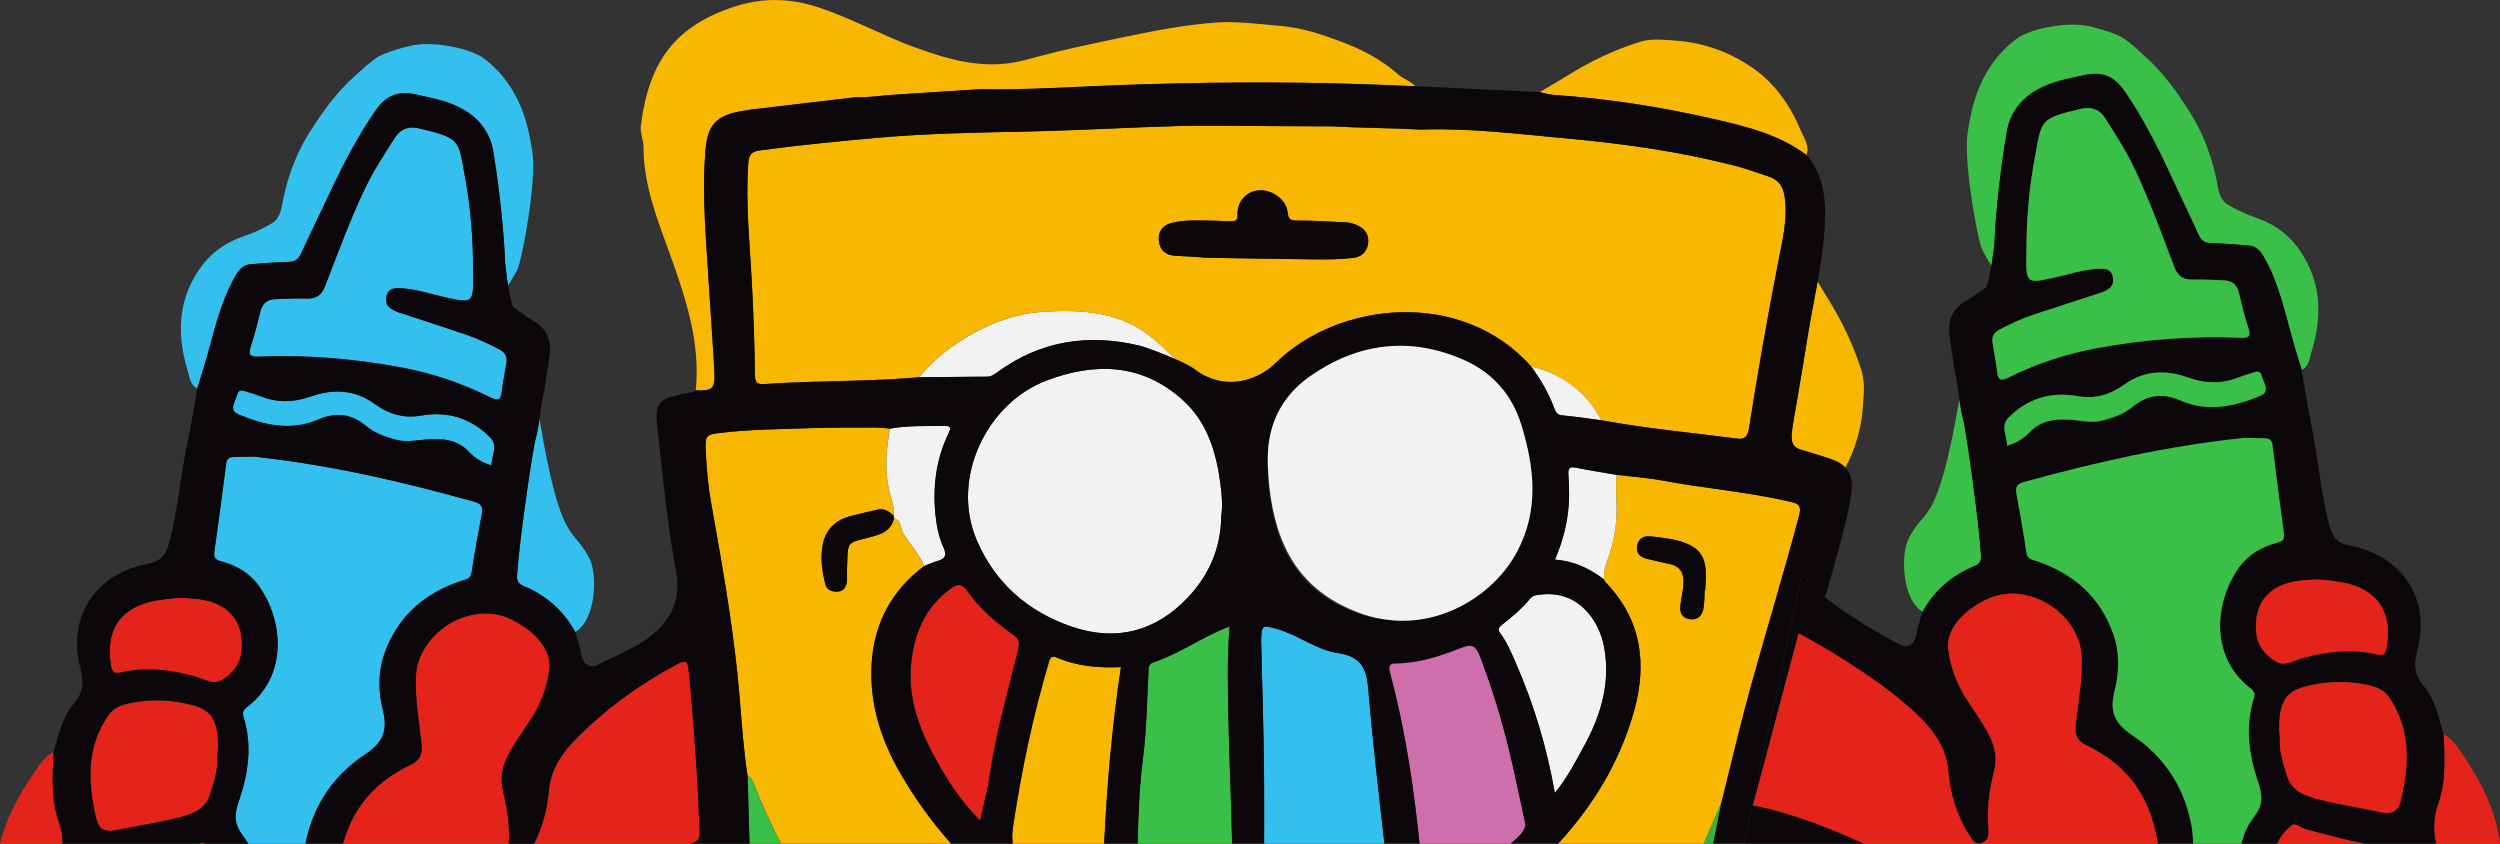 <?xml version="1.0" encoding="utf-8"?>
<!-- Generator: Adobe Illustrator 24.1.3, SVG Export Plug-In . SVG Version: 6.00 Build 0)  -->
<svg version="1.1" id="Layer_1" xmlns="http://www.w3.org/2000/svg" xmlns:xlink="http://www.w3.org/1999/xlink" x="0px" y="0px"
	 viewBox="0 0 427.49 144.27" style="enable-background:new 0 0 427.49 144.27;" xml:space="preserve">
<rect x="0" y="0" width="427.49" height="144.27" fill="#333333" stroke="none"/>
<style type="text/css">
	.st0{fill:none;}
	.st1{fill:#F8B700;}
	.st2{fill:#F2F2F2;}
	.st3{fill:#33C0EE;}
	.st4{fill:#E4241A;}
	.st5{fill:#808080;}
	.st6{fill:#3ABF48;}
	.st7{fill:#36B243;}
	.st8{fill:#CF6EAC;}
	.st9{fill:#0C070A;}
</style>
<path class="st0" d="M167.62,15.25c-0.17-0.01-0.43,0.01-0.74,0.05C167.12,15.29,167.37,15.27,167.62,15.25z"/>
<path class="st0" d="M40.79,70.87c-0.13-0.05-0.23-0.12-0.34-0.18C40.55,70.76,40.66,70.82,40.79,70.87z"/>
<path class="st0" d="M273.77,71.86c0.15,0.02,0.24,0.04,0.26,0.04c-0.11-0.02-0.21-0.08-0.31-0.14
	C273.74,71.8,273.76,71.83,273.77,71.86z"/>
<path class="st0" d="M272.91,70.32c0.11,0.17,0.3,0.49,0.5,0.84C273.29,70.86,273.09,70.6,272.91,70.32z"/>
<path class="st0" d="M228.02,21.61c-0.04,0-0.09,0-0.13-0.01c-3.95-0.02-7.9-0.03-11.85-0.05c3.95,0.01,7.9,0.03,11.86,0.05
	C227.92,21.63,227.97,21.63,228.02,21.61z"/>
<path class="st0" d="M217.03,82.95c-0.12-1.16-0.19-2.32-0.23-3.48c-0.03-0.59-0.01-1.18,0.01-1.77c-0.01,0.12-0.03,0.22-0.03,0.34
	c-0.01,0.69-0.05,1.38-0.02,2.07c0.05,1.13,0.11,2.26,0.23,3.39c1.06,10,4.97,17.68,15.27,21.39c2.1,0.75,4.18,1.14,6.21,1.21
	c-1.89-0.13-3.82-0.51-5.76-1.21C222.13,101.1,218.12,93.21,217.03,82.95z"/>
<path class="st0" d="M42.02,66.91c-0.38-0.12-0.7-0.22-0.96-0.12C41.45,66.8,41.81,66.85,42.02,66.91z"/>
<path class="st0" d="M37.16,129.4c0.05-0.75,0.15-1.5,0.13-2.26C37.31,127.9,37.21,128.65,37.16,129.4L37.16,129.4z"/>
<path class="st0" d="M129.07,134.45c-0.26-0.67-0.49-1.44-1.23-1.81c-0.68-4.38-0.98-8.8-1.35-13.22c0.37,4.41,0.67,8.83,1.35,13.22
	C128.58,133.01,128.81,133.78,129.07,134.45z"/>
<path class="st0" d="M298.19,121.88c-1.32,5.1-2.54,10.24-3.82,15.35c-0.47,2.35-0.94,4.69-1.4,7.04l0,0
	c0.47-2.34,0.93-4.69,1.4-7.03C295.66,132.12,296.87,126.99,298.19,121.88z"/>
<path class="st0" d="M201.45,61.62c0.01,0.01,0.03,0.01,0.04,0.02c-0.02-0.01-0.04-0.02-0.06-0.03
	C201.44,61.61,201.44,61.61,201.45,61.62z"/>
<path class="st0" d="M37.17,130.26c-0.05,1.42-0.4,2.8-0.81,4.14C36.77,133.06,37.12,131.69,37.17,130.26z"/>
<path class="st1" d="M307.16,69.28c-0.99,5.7-1.52,7.1,1.29,7.77c1.87,0.59,3.44,1.02,4.96,1.58c0.9,0.32,1.61,0.77,2.14,1.33
	c1.67-3.14,2.71-6.58,2.98-10.25c0.16-2.14,0.41-4.37-0.22-6.34c-1.39-4.4-3.39-8.57-5.86-12.49c-0.56-0.9-1.1-1.82-1.64-2.73
	c-0.53,2.94-1.13,5.87-1.6,8.81C308.56,60.96,307.91,64.97,307.16,69.28z"/>
<path class="st1" d="M128.18,144.27h0.22c-0.07-0.06-0.13-0.14-0.22-0.19C128.18,144.14,128.18,144.2,128.18,144.27z"/>
<path class="st1" d="M122.16,63.43c-0.24-4.61-0.61-9.21-0.88-13.81c-0.46-7.88-1.27-15.76-0.66-23.68
	c0.35-4.59,1.79-6.18,6.35-6.96c0.5-0.09,0.99-0.16,1.49-0.23c5.86-0.7,11.72-1.39,17.57-2.08l0.11,0.02l0.09-0.07
	c2.14,0.13,4.25-0.25,6.38-0.39c4.76-0.31,9.51-0.61,14.27-0.92c0.32-0.04,0.57-0.05,0.74-0.05l0,0c5.66,0.12,11.31-0.14,16.96-0.4
	c1.88-0.09,3.77-0.17,5.65-0.25c14.51-0.56,29.02-0.68,43.53-0.18c2.77,0.09,5.53,0.22,8.29,0.33c-0.86-0.91-2.09-1.25-3.04-2.09
	c-2.84-2.53-6.26-4.27-9.74-5.57c-3.29-1.23-6.73-2.38-10.31-2.67c-3.76-0.31-7.53-0.86-11.28-0.56c-4.39,0.34-8.73,1.08-13.07,1.97
	c-6.35,1.31-12.76,2.6-18.95,4.33c-6.93,1.94-12.99,0.17-19.16-2.05c-5.76-2.08-11.09-5.14-17.02-7.01
	c-4.61-1.45-9.11-1.43-13.25-0.17c-10.74,3.27-15.29,9.58-16.64,20.52c-0.16,1.3,0.44,2.46,0.44,3.67c0,6.6,2.47,12.63,4.63,18.63
	c2.69,7.5,5.12,14.92,4.31,23.01C121.92,66.85,122.32,66.5,122.16,63.43z"/>
<path class="st2" d="M199.84,60.27c-0.9-0.8-1.77-1.63-2.69-2.4c-5.48-4.58-12.02-4.98-18.68-4.57c-4.82,0.3-9.3,1.97-13.4,4.47
	c-2.96,1.8-5.7,3.95-7.87,6.73c3.88-0.03,7.76-0.07,11.65-0.1c0.67-0.01,1.17-0.39,1.68-0.75c7.37-5.37,15.48-6.65,24.27-4.56
	c1.11,0.26,4.25,1.45,6.66,2.53c-0.01-0.01-0.01-0.01-0.02-0.01C200.84,61.25,200.28,60.84,199.84,60.27z"/>
<path class="st3" d="M40.23,47.22c0.63-1.09,1.35-1.97,2.72-2.05c2.13-0.13,4.26-0.35,6.39-0.38c1.12-0.02,1.68-0.45,2.13-1.43
	c1.55-3.37,3.2-6.69,4.77-10.05c2.31-4.96,4.8-9.82,7.92-14.33c1.91-2.75,3.95-3.52,7.15-2.78c1.29,0.3,2.58,0.55,3.86,0.9
	c4.44,1.21,8.14,3.7,9.12,8.48c1.58,9.34,2.03,17.78,2.02,18.14c0.01,1.25,0.27,3.31,0.57,5.12c0.61-0.93,1.32-2.31,1.55-2.67
	c0.71-1.1,3.4-15.16,2.6-20.19c-0.55-3.44-1.55-10.79-8.19-15.92c-2.38-1.83-8.33-2.92-11.83-2.38c-1.51,0.23-5.2,1.29-6.4,2.06
	c-1.42,0.9-2.62,2.08-3.88,3.2c-3.1,2.75-5.5,6.07-7.69,9.51c-2.5,3.92-4.05,8.27-4.86,12.88c-0.19,1.07-0.68,2.23-1.52,2.75
	c-1.63,1.01-3.43,1.8-5.24,2.42c-3.18,1.08-5.68,3.05-7.49,5.77c-3.56,5.34-3.66,11.18-1.83,17.12c0.33,1.06,0.37,2.42,1.64,3.03
	c0.46-1.5,0.94-2.99,1.38-4.49C36.58,56.95,37.59,51.81,40.23,47.22z"/>
<path class="st1" d="M292.3,20.19c5.82,1.32,11.66,2.64,16.59,6.31c0.59-1.62-0.41-2.86-0.98-4.22c-1.8-4.29-4.45-8.06-8.21-10.66
	c-3.84-2.65-8.24-4.32-13.03-4.66c-2.14-0.16-4.37-0.41-6.34,0.22c-4.4,1.39-8.57,3.39-12.49,5.86c-1.5,0.94-3.04,1.81-4.57,2.71
	c0.8,0.16,1.59,0.43,2.4,0.48C274.64,16.86,283.52,18.2,292.3,20.19z"/>
<path class="st4" d="M10.05,140.5c-1.38-3.85-1.05-7.92-0.89-11.94c-1.66,0.9-2.56,2.47-3.58,3.96c-2.55,3.71-4.54,7.59-5.58,11.75
	h10.7C10.7,143.03,10.51,141.8,10.05,140.5z"/>
<path class="st3" d="M88.43,98.23c-0.06,0.98,0.07,1.55,1.13,1.99c3.82,1.59,6.8,4.19,8.81,7.85c3.55-2.1,3.85-9.78,2.42-12.58
	c-2.91-5.68-4.83-1.79-8.54-23.82c-0.16,1.17-0.35,2.34-0.68,3.48C91.14,76.64,88.86,91.96,88.43,98.23z"/>
<polygon class="st5" points="87.81,52.57 87.84,52.49 87.75,52.48 87.72,52.57 "/>
<path class="st1" d="M298.19,121.88c0.44-1.7,0.89-3.4,1.37-5.09c2.66-9.55,5.55-19.03,8.09-28.62c0.5-1.89-0.3-2.09-1.7-2.41
	c-7.17-1.66-14.52-2.23-21.73-3.59c-2.57-0.48-5.19-0.65-7.79-0.97c-0.13,1.56-0.1,3.11-0.03,4.68c0.17,3.53-0.39,6.97-1.67,10.27
	c-0.37,0.95-0.49,1.93-0.46,2.94c0.08,0.16,0.14,0.36,0.27,0.49c6.17,6.35,7.15,13.92,4.87,22.07c-2.42,8.65-6.97,16.13-12.97,22.62
	h24.88c1.03-2.34,2.02-4.7,3.05-7.04C295.66,132.12,296.87,126.99,298.19,121.88z M291.56,101.04c-0.02,0-0.05,0-0.07,0
	c-0.06,1-0.03,2.02-0.2,3c-0.23,1.27-1.03,2.05-2.39,1.84c-1.31-0.21-1.7-1.18-1.56-2.38c0.14-1.18,0.43-2.35,0.52-3.54
	c0.14-1.73-0.39-3.1-2.33-3.51c-1.28-0.27-2.56-0.56-3.84-0.87c-1.17-0.28-1.98-0.96-1.75-2.25c0.25-1.37,1.24-1.76,2.54-1.59
	c1.55,0.2,3.11,0.33,4.62,0.77c3.47,1.01,4.61,2.49,4.6,6.1C291.7,99.42,291.61,100.23,291.56,101.04z"/>
<path class="st1" d="M149,115.17c0-0.94,0.05-1.86,0.14-2.75c0.64-6.29,3.54-11.6,8.89-15.62l0,0c-0.73-1.84-2.05-3.3-3.13-4.92
	c-0.15-0.23-0.3-0.47-0.45-0.71c-0.13-0.21-0.21-0.46-0.28-0.71c-0.21-0.76-0.33-1.59-1.31-1.85c-0.3,1.37-1.09,2.13-2.2,2.63
	c-0.37,0.17-0.77,0.3-1.2,0.42c-5.03,1.4-4.42,0.43-4.64,6.16c-0.02,0.56,0.06,1.13-0.02,1.69c-0.12,0.87-0.55,1.56-1.52,1.64
	c-0.95,0.08-1.9-0.24-2.14-1.18c-0.64-2.56-1.02-5.24-0.21-7.79c0.63-1.99,2.23-3.32,4.3-3.88c1.57-0.43,3.16-0.75,4.74-1.14
	c1.19-0.29,2.06,0.23,2.83,1.05c0.25-1.73-0.59-3.28-0.88-4.91c-0.6-3.38-0.35-6.7,0.24-10.03c-0.81-0.06-1.62-0.18-2.43-0.18
	c-3.83,0.01-7.66-0.03-11.49,0.12c-4.96,0.18-9.93,0.19-14.86,0.78c-2.69,0.32-2.8,0.41-2.69,3.14c0.12,3.08,0.43,6.14,0.97,9.18
	c1.71,9.53,3.4,19.06,4.42,28.69c0.16,1.47,0.29,2.94,0.41,4.41c0.37,4.41,0.67,8.83,1.35,13.22c0.74,0.38,0.97,1.14,1.23,1.81
	c1.31,3.37,2.84,6.62,4.47,9.82h29.11c-3.33-3.73-6.31-7.85-8.9-12.41C150.81,126.68,149,121.11,149,115.17z"/>
<path class="st1" d="M149.92,23.57c-6.69,0.6-13.36,1.25-20.02,2.15c-1.55,0.21-1.87,0.87-1.97,2.29
	c-0.44,6.55,0.22,13.06,0.58,19.57c0.31,5.52,0.5,11.04,0.57,16.56c0.02,1.46,0.54,1.61,1.75,1.53c2.5-0.18,5.02-0.28,7.54-0.36
	c6.27-0.2,12.56-0.25,18.81-0.8c2.17-2.77,4.92-4.92,7.87-6.73c4.1-2.5,8.58-4.18,13.4-4.47c6.67-0.41,13.21-0.01,18.68,4.57
	c0.92,0.77,1.79,1.6,2.69,2.4c0.44,0.56,1,0.97,1.59,1.33c0.02,0.01,0.04,0.02,0.06,0.03c1.22,0.55,2.25,1.08,2.71,1.44
	c4.67,3.67,10.4,2.47,14.04-1.1c10.67-10.43,31.69-12.7,43.57,0.67c4.67,1.15,8.45,3.57,11.1,7.66c0.18,0.28,0.38,0.54,0.5,0.84
	c0.11,0.2,0.22,0.4,0.31,0.6c0.1,0.06,0.2,0.12,0.31,0.14c7.66,1.41,15.43,2.11,23.15,3.12c1.27,0.17,1.72-0.59,1.9-1.78
	c1.47-9.49,3.16-18.94,4.98-28.37c0.71-3.68,1.66-7.35,1.12-11.19c-0.25-1.75-1.03-2.92-2.7-3.48c-1.9-0.63-3.79-1.33-5.72-1.83
	c-9.5-2.45-19.21-3.82-28.94-4.7c-8.25-0.75-16.51-1.8-24.83-1.51c-4.99-0.28-9.99-0.26-14.98-0.54c-0.06,0.02-0.1,0.02-0.13-0.01
	c-3.95-0.02-7.91-0.03-11.86-0.05c-4.71-0.02-9.42-0.15-14.12-0.02c-8.63,0.24-17.25,0.75-25.87,0.94
	C167.33,22.67,158.61,22.79,149.92,23.57z M200.56,38.06c2.41-0.52,4.87-0.35,7.31-0.31c0.88,0.01,1.75,0.06,2.64,0.09
	c0.84,0.03,1.12-0.23,1.1-1.21c-0.03-2.25,1.54-3.89,3.62-4.08c2.21-0.19,4.74,1.57,4.94,3.74c0.13,1.31,0.57,1.43,1.72,1.43
	c2.82-0.01,5.64,0.18,8.47,0.32c0.43,0.02,0.87,0.15,1.28,0.3c1.41,0.51,2.4,1.4,2.32,3.04c-0.08,1.65-1.16,2.57-2.64,2.73
	c-2.11,0.23-4.25,0.27-6.38,0.24c-6.39-0.06-12.78-0.19-19.18-0.29c0-0.02,0-0.03,0-0.04c-1.57-0.1-3.14-0.21-4.7-0.28
	c-1.7-0.07-2.75-0.94-2.91-2.61C198,39.45,198.97,38.4,200.56,38.06z"/>
<path class="st3" d="M62.47,128.99c3.09-2.04,3.88-4.12,3.01-7.58c-0.79-3.16-0.84-6.54,0.28-9.68c2.27-6.35,6.88-10.35,13.22-12.43
	c0.78-0.25,1.52-0.33,1.68-1.43c0.51-3.36,1.11-6.7,1.75-10.03c0.22-1.15-0.1-1.71-1.24-2.03c-12.25-3.43-24.6-6.3-37.73-7.73
	c-0.86,0.02-2.18,0.03-3.49,0.07c-0.7,0.02-1.16,0.27-1.26,1.08c-0.65,5.05-1.31,10.1-2.03,15.14c-0.15,1.06,0.24,1.37,1.2,1.63
	c2.61,0.7,4.91,2.03,6.48,4.28c4.08,5.84,4.92,15.01-1.83,20.43c-0.55,0.44-1.19,0.77-0.86,1.82c1.5,4.82,0.86,9.61-0.73,14.25
	c-0.8,2.33-1.08,3.93,0.75,6.29c0.29,0.38,0.55,0.78,0.79,1.2h9.81c0.04-0.2,0.07-0.39,0.11-0.59
	C53.74,137.4,57.23,132.43,62.47,128.99z"/>
<path class="st4" d="M119.63,142.23c-0.15-2.38-0.15-4.77-0.29-7.14c-0.4-6.89-0.88-13.78-1.59-20.65
	c-0.15-1.46-0.59-1.59-1.86-0.92c-6.44,3.4-12.26,7.64-17.38,12.81c-2.41,2.43-4.33,5.24-4.64,8.83c-0.29,3.23-1.08,6.27-2.54,9.11
	h26.53c0.05-0.01,0.09-0.02,0.13-0.02C119.2,144.05,119.71,143.5,119.63,142.23z"/>
<path class="st4" d="M86.06,135.4c-0.56-2.23-0.23-4.28,0.87-6.35c1.12-2.13,2.53-4.04,3.83-6.04c1.7-2.62,2.82-5.47,3.2-8.56
	c0.39-3.21-2.27-6.44-6.4-8.5c-7.08-3.53-16.15,2.27-16.43,9.77c-0.15,3.95,0.58,7.75,0.98,11.6c0.16,1.55-0.29,2.69-1.75,3.38
	c-0.74,0.35-1.46,0.74-2.16,1.15c-4.95,2.88-8.01,6.96-9.53,12.4h28.35C87.18,141.27,86.8,138.32,86.06,135.4z"/>
<path class="st2" d="M202.22,68.37c-6.98-6.26-15.01-6.43-23.27-3.3c-10.19,3.86-16.44,16.69-11.94,27.26
	c3.15,7.39,8.81,12.29,16.29,14.84c7.59,2.59,14.38,0.82,19.91-5.09c3.56-3.8,5.55-8.33,5.63-13.85c0.24-1.7,0.11-3.65-0.15-5.59
	C207.96,77.23,206.42,72.14,202.22,68.37z"/>
<path class="st3" d="M228.78,111.69c-3.72-0.54-6.81-3.13-10.46-4.13c-2.53-0.69-2.52-0.73-2.67,1.93
	c0.17,7.72,0.44,15.44,0.5,23.17c0.03,3.87,0.02,7.74,0.01,11.61h20.57c-0.99-8.79-2.03-17.58-2.76-26.4
	C233.68,114.21,232.65,112.25,228.78,111.69z"/>
<path class="st3" d="M44.27,60.97c8.2-0.32,16.34,0.35,24.39,1.86c5.27,0.99,10.34,2.7,15.15,5.09c1.13,0.56,1.81,0.67,1.99-0.89
	c0.19-1.68,0.54-3.35,0.81-5.02c0.18-1.07-0.25-1.77-1.22-2.28c-1.9-1-3.83-1.9-5.86-2.59c-3.75-1.27-7.52-2.47-11.28-3.72
	c-1.34-0.45-2.54-1.15-2.15-2.8c0.36-1.53,1.65-1.4,2.91-1.31c2.47,0.19,4.79,1,7.18,1.53c4.84,1.07,4.83,1.11,4.7-5.05
	c0.03-4.57-0.37-10.27-1.43-15.91c-1.11-5.9-0.63-6.29-7.88-7.96c-1.73-0.4-3.09,0.11-4.05,1.61c-1.8,2.8-3.63,5.58-5.07,8.6
	c-2.61,5.45-4.68,11.11-6.85,16.74c-0.62,1.6-1.56,2.25-3.26,2.17c-1.75-0.08-3.51,0.06-5.27,0.1c-1.38,0.04-2.19,0.75-2.54,2.08
	c-0.52,2.01-0.98,4.04-1.65,6C42.36,60.76,42.81,61.03,44.27,60.97z"/>
<path class="st6" d="M210.07,123.21c-0.11-5.26-0.26-10.52,0.19-16.07c-0.66,0.26-1,0.39-1.34,0.54c-3.99,1.69-7.56,4.25-11.71,5.61
	c-0.88,0.29-0.78,0.96-0.82,1.68c-0.26,4.77-0.3,9.57-0.89,14.3c-0.62,5-0.88,10-0.95,15.01h16.13c-0.05-1.89-0.09-3.78-0.15-5.67
	C210.39,133.47,210.18,128.34,210.07,123.21z"/>
<path class="st7" d="M291.31,144.27h1.65c0.47-2.35,0.93-4.69,1.4-7.04C293.33,139.57,292.34,141.93,291.31,144.27z"/>
<path class="st6" d="M127.84,132.64c0.11,3.81,0.22,7.63,0.33,11.44c0.09,0.06,0.15,0.13,0.22,0.19h5.14
	c-1.64-3.2-3.16-6.45-4.47-9.82C128.81,133.78,128.58,133.01,127.84,132.64z"/>
<path class="st1" d="M180.78,112.48c-0.91-0.39-1.15-0.12-1.4,0.71c-2.76,9.29-4.73,18.75-6.16,28.34
	c-0.15,1.03-0.16,1.92-0.03,2.74h15.64c0.48-10.13,1.36-20.17,2.87-30.19C187.8,114.27,184.19,113.92,180.78,112.48z"/>
<path class="st4" d="M173.26,108.54c-2.93-2.05-5.67-4.42-7.72-7.32c-1.14-1.61-1.83-1.39-3.08-0.47
	c-4.33,3.17-6.16,7.72-6.66,12.76c-0.53,5.39,1.12,10.41,3.61,15.16c2.18,4.17,4.69,8.11,8.19,11.64c0.59-2.73,1.27-5.16,1.63-7.64
	c1.05-7.29,3.07-14.35,4.85-21.47C174.36,110.01,174.36,109.31,173.26,108.54z"/>
<path class="st4" d="M19.71,141.98c3.5-0.73,7.04-1.24,10.5-2.1c2.29-0.56,4.8-1.28,5.63-3.87c0.17-0.53,0.35-1.06,0.51-1.6
	c0.41-1.34,0.76-2.72,0.81-4.14c0.01-0.28,0.01-0.57-0.01-0.86l0,0l0,0c0.05-0.75,0.15-1.5,0.13-2.25
	c-0.12-4.16-1.25-5.77-4.46-6.61c-3.14-0.82-6.31-1.01-9.49-0.51c-1.81,0.29-3.69,0.63-4.84,2.32c-3.79,5.54-3.48,11.56-2.03,17.7
	C16.87,141.76,17.98,142.34,19.71,141.98z"/>
<path class="st2" d="M263.68,101.65c-0.75,0.08-1.51,0.06-2.05,0.72c-1.39,1.72-3.08,3.14-4.82,4.48c-0.65,0.5-0.69,0.87-0.22,1.51
	c1.09,1.47,1.8,3.15,2.53,4.82c3.1,7.09,5.36,14.44,6.75,22.43c2.17-2.66,3.52-5.35,4.96-7.97c2.92-5.3,4.6-10.89,3.47-16.99
	C273.47,106.11,269.94,101,263.68,101.65z"/>
<path class="st4" d="M34.14,144.27h0.89C34.78,144.1,34.47,144.14,34.14,144.27z"/>
<path class="st4" d="M20.7,114.98c4.33-0.98,8.57-0.47,12.81,0.74c1.42,0.4,2.94,1.5,4.49,0.53c1.81-1.13,3.12-2.71,3.32-4.97
	c0.47-5.42-2.55-8.66-8.77-8.96c-1.66-0.21-3.7,0.02-5.76,0.36c-6.09,1.01-8.88,5.03-7.79,11.15
	C19.21,115.06,19.65,115.21,20.7,114.98z"/>
<path class="st3" d="M40.52,67.59c-0.28,1.03-1.3,2.34-0.07,3.11c0.11,0.06,0.21,0.12,0.34,0.18c4.43,1.87,8.97,2.88,13.68,0.85
	c2.9-1.25,5.6-0.98,8.1,1.1c1.47,1.22,3.24,1.88,5.09,2.37c2.02,0.53,4,0,6-0.1c2.56-0.13,4.84,0.31,6.69,2.32
	c0.93,1.01,2.15,1.71,3.71,2.19c-0.07-1.69,1.26-3.29-0.28-4.84c-3.26-3.27-7.22-4.49-11.72-3.7c-3.02,0.53-5.58-0.24-7.97-1.98
	c-3.41-2.48-7.14-2.63-10.94-1.28c-2.93,1.04-5.75,1.09-8.63-0.05c-0.82-0.32-1.67-0.56-2.5-0.83c-0.21-0.07-0.57-0.11-0.96-0.12
	C40.83,66.88,40.65,67.1,40.52,67.59z"/>
<path class="st2" d="M151.93,83.31c0.29,1.63,1.13,3.18,0.88,4.91c0.02,0.13,0.04,0.26,0.06,0.39c0.98,0.26,1.1,1.09,1.31,1.85
	c0.07,0.25,0.15,0.5,0.28,0.71c0.14,0.24,0.29,0.47,0.45,0.71c1.08,1.62,2.41,3.08,3.13,4.92c0.57-0.22,1.13-0.48,1.7-0.68
	c0.19-0.07,0.38-0.13,0.58-0.18c1.33-0.35,1.63-1.01,1.05-2.28c-0.81-1.78-1.2-3.69-1.39-5.63c-0.49-4.84,0.11-9.5,2.23-13.92
	c0.24-0.5,0.68-1.29-0.5-1.27c-3.18,0.05-6.37-0.12-9.53,0.46C151.57,76.61,151.33,79.93,151.93,83.31z"/>
<path class="st8" d="M260.84,141.15c-0.06-0.38-0.1-0.7-0.16-1c-0.87-3.97-1.67-7.96-2.64-11.91c-1.32-5.42-2.96-10.74-4.95-15.96
	c-0.6-1.58-1.2-2.29-3.14-1.52c-3.61,1.41-7.31,2.67-11.29,2.69c-1.13,0-1.26,0.52-0.97,1.6c2.29,8.54,3.72,17.26,4.71,26.04
	c0.12,1.06,0.23,2.12,0.34,3.18h15.59c0.2-0.17,0.41-0.33,0.6-0.51C259.73,143.04,260.63,142.28,260.84,141.15z"/>
<path class="st2" d="M276.4,85.89c-0.08-1.57-0.1-3.12,0.03-4.68c-2.34-0.41-4.68-0.77-7-1.24c-1.06-0.21-1.3,0.18-1.24,1.14
	c0.09,1.24,0.13,2.49,0.12,3.74c-0.04,3.73-0.89,7.29-2.41,10.86c3.27,0.22,5.93,1.53,8.37,3.37c-0.03-1.01,0.1-1.98,0.46-2.94
	C276.01,92.86,276.57,89.42,276.4,85.89z"/>
<path class="st2" d="M273.41,71.16c-0.2-0.36-0.39-0.68-0.5-0.84c-2.64-4.09-6.43-6.51-11.1-7.66c1.62,2.23,3.02,4.57,3.96,7.16
	c0.22,0.62,0.54,1.14,1.27,1.2c1.89,0.16,5.69,0.69,6.73,0.84c-0.02-0.03-0.03-0.06-0.05-0.1
	C273.63,71.56,273.52,71.36,273.41,71.16z"/>
<path class="st9" d="M152.81,88.22c-0.77-0.82-1.64-1.34-2.83-1.05c-1.58,0.39-3.17,0.71-4.74,1.14c-2.07,0.56-3.67,1.9-4.3,3.88
	c-0.8,2.55-0.43,5.22,0.21,7.79c0.24,0.94,1.19,1.26,2.14,1.18c0.98-0.08,1.4-0.78,1.52-1.64c0.08-0.55,0-1.13,0.02-1.69
	c0.22-5.73-0.39-4.76,4.64-6.16c0.43-0.12,0.83-0.26,1.2-0.42c1.1-0.5,1.89-1.26,2.2-2.63C152.84,88.49,152.83,88.35,152.81,88.22z"
	/>
<path class="st9" d="M287.1,92.5c-1.51-0.44-3.07-0.57-4.62-0.77c-1.3-0.17-2.29,0.23-2.54,1.59c-0.23,1.3,0.57,1.97,1.75,2.25
	c1.28,0.31,2.56,0.61,3.84,0.87c1.94,0.41,2.47,1.77,2.33,3.51c-0.09,1.18-0.38,2.35-0.52,3.54c-0.14,1.2,0.24,2.17,1.56,2.38
	c1.37,0.22,2.16-0.57,2.39-1.84c0.17-0.98,0.14-2,0.2-3c0.03,0,0.05,0,0.07,0c0.05-0.82,0.14-1.63,0.14-2.44
	C291.71,94.99,290.57,93.51,287.1,92.5z"/>
<path class="st9" d="M201.07,43.74c1.57,0.07,3.14,0.18,4.7,0.28c0,0.02,0,0.03,0,0.04c6.39,0.1,12.79,0.23,19.18,0.29
	c2.13,0.02,4.27-0.01,6.38-0.24c1.47-0.16,2.55-1.08,2.64-2.73c0.08-1.64-0.91-2.52-2.32-3.04c-0.41-0.15-0.85-0.28-1.28-0.3
	c-2.82-0.14-5.64-0.33-8.47-0.32c-1.15,0-1.59-0.12-1.72-1.43c-0.21-2.17-2.74-3.94-4.94-3.74c-2.08,0.19-3.65,1.83-3.62,4.08
	c0.01,0.97-0.27,1.23-1.1,1.21c-0.88-0.03-1.76-0.07-2.64-0.09c-2.45-0.04-4.9-0.21-7.31,0.31c-1.59,0.34-2.56,1.39-2.4,3.08
	C198.32,42.8,199.37,43.67,201.07,43.74z"/>
<path class="st9" d="M10.05,140.5c0.46,1.3,0.65,2.53,0.65,3.77h23.44c0.34-0.13,0.65-0.17,0.89,0h7.41
	c-0.24-0.42-0.5-0.82-0.79-1.2c-1.83-2.36-1.55-3.96-0.75-6.29c1.59-4.65,2.23-9.43,0.73-14.25c-0.33-1.05,0.31-1.38,0.86-1.82
	c6.75-5.42,5.91-14.58,1.83-20.43c-1.57-2.25-3.87-3.57-6.48-4.28c-0.96-0.26-1.35-0.57-1.2-1.63c0.72-5.04,1.38-10.09,2.03-15.14
	c0.1-0.81,0.57-1.06,1.26-1.08c1.31-0.04,2.63-0.05,3.49-0.07c13.13,1.43,25.48,4.3,37.73,7.73c1.14,0.32,1.46,0.88,1.24,2.03
	c-0.64,3.33-1.24,6.68-1.75,10.03c-0.17,1.1-0.91,1.18-1.68,1.43c-6.35,2.08-10.96,6.08-13.22,12.43c-1.12,3.14-1.07,6.51-0.28,9.68
	c0.87,3.46,0.09,5.54-3.01,7.58c-5.24,3.45-8.72,8.41-10.1,14.69c-0.04,0.2-0.08,0.39-0.11,0.59h6.41c1.52-5.45,4.58-9.53,9.53-12.4
	c0.71-0.41,1.43-0.81,2.16-1.15c1.46-0.69,1.91-1.83,1.75-3.38c-0.41-3.86-1.14-7.66-0.98-11.6c0.28-7.5,9.35-13.3,16.43-9.77
	c4.13,2.06,6.79,5.28,6.4,8.5c-0.38,3.09-1.51,5.94-3.2,8.56c-1.3,2-2.71,3.91-3.83,6.04c-1.09,2.08-1.43,4.13-0.87,6.35
	c0.74,2.92,1.12,5.87,0.95,8.87h4.32c1.46-2.84,2.25-5.89,2.54-9.11c0.32-3.59,2.23-6.39,4.64-8.83c5.12-5.16,10.94-9.4,17.38-12.81
	c1.27-0.67,1.71-0.54,1.86,0.92c0.7,6.87,1.19,13.76,1.59,20.65c0.14,2.38,0.14,4.77,0.29,7.14c0.08,1.27-0.43,1.82-1.64,2.01
	c-0.05,0.01-0.09,0.02-0.13,0.02h10.32c0-0.06,0-0.13,0-0.19c-0.11-3.81-0.22-7.62-0.33-11.44c-0.68-4.38-0.98-8.8-1.35-13.22
	c-0.12-1.47-0.26-2.94-0.41-4.41c-1.02-9.63-2.71-19.16-4.42-28.69c-0.55-3.03-0.85-6.1-0.97-9.18c-0.11-2.74,0.01-2.83,2.69-3.14
	c4.94-0.59,9.91-0.6,14.86-0.78c3.83-0.14,7.66-0.1,11.49-0.12c0.81,0,1.62,0.12,2.43,0.18c3.16-0.57,6.35-0.41,9.53-0.46
	c1.18-0.01,0.74,0.77,0.5,1.27c-2.12,4.43-2.72,9.08-2.23,13.92c0.19,1.94,0.58,3.86,1.39,5.63c0.58,1.28,0.29,1.93-1.05,2.28
	c-0.19,0.05-0.39,0.11-0.58,0.18c-0.57,0.2-1.13,0.46-1.7,0.68l0,0c-5.36,4.02-8.25,9.33-8.89,15.62c-0.09,0.9-0.14,1.82-0.14,2.75
	c0,5.94,1.81,11.5,4.75,16.68c2.59,4.56,5.57,8.69,8.9,12.41h10.53c-0.13-0.82-0.12-1.71,0.03-2.74c1.44-9.59,3.41-19.05,6.16-28.34
	c0.25-0.84,0.49-1.1,1.4-0.71c3.42,1.44,7.02,1.8,10.92,1.6c-1.52,10.02-2.39,20.06-2.87,30.19h5.74
	c0.07-5.01,0.32-10.01,0.95-15.01c0.59-4.73,0.63-9.53,0.89-14.3c0.03-0.71-0.06-1.39,0.82-1.68c4.15-1.36,7.72-3.92,11.71-5.61
	c0.34-0.14,0.68-0.28,1.34-0.54c-0.45,5.55-0.3,10.81-0.19,16.07c0.11,5.13,0.33,10.26,0.48,15.4c0.06,1.89,0.1,3.78,0.15,5.67h5.47
	c0.01-3.87,0.02-7.74-0.01-11.61c-0.06-7.72-0.32-15.45-0.5-23.17c0.15-2.66,0.14-2.62,2.67-1.93c3.65,1,6.74,3.59,10.46,4.13
	c3.87,0.56,4.9,2.52,5.19,6.17c0.73,8.82,1.77,17.61,2.76,26.4h6c-0.11-1.06-0.22-2.12-0.34-3.18c-1-8.78-2.42-17.5-4.71-26.04
	c-0.29-1.08-0.16-1.6,0.97-1.6c3.97-0.02,7.68-1.27,11.29-2.69c1.94-0.76,2.54-0.06,3.14,1.52c1.99,5.22,3.63,10.54,4.95,15.96
	c0.96,3.95,1.76,7.94,2.64,11.91c0.07,0.3,0.1,0.62,0.16,1c-0.21,1.13-1.11,1.89-1.91,2.61c-0.2,0.18-0.41,0.34-0.6,0.51h8.11
	c5.99-6.5,10.54-13.97,12.97-22.62c2.28-8.15,1.3-15.71-4.87-22.07c-0.13-0.13-0.18-0.32-0.27-0.49c-2.44-1.84-5.09-3.15-8.37-3.37
	c1.52-3.57,2.37-7.13,2.41-10.86c0.01-1.25-0.03-2.5-0.12-3.74c-0.06-0.96,0.17-1.35,1.24-1.14c2.32,0.47,4.67,0.83,7,1.24
	c2.6,0.32,5.22,0.49,7.79,0.97c7.22,1.35,14.57,1.93,21.73,3.59c1.39,0.32,2.2,0.52,1.7,2.41c-2.54,9.58-5.43,19.07-8.09,28.62
	c-0.47,1.69-0.93,3.39-1.37,5.09c-1.32,5.1-2.54,10.24-3.82,15.35c-0.47,2.34-0.93,4.69-1.4,7.03h5.27l9.89-46.2
	c0.84,1.31,2.27,2.7,3.96,4.07c1.32-4.5,2.6-9.02,3.71-13.59c0.38-1.58,0.65-3.2,0.83-4.82c0.18-1.57-0.19-2.83-1.08-3.77
	c-0.53-0.56-1.24-1-2.14-1.33c-1.52-0.56-3.09-0.99-4.96-1.58c-2.81-0.67-2.28-2.07-1.29-7.77c0.75-4.31,1.4-8.32,2.05-12.34
	c0.48-2.95,1.07-5.88,1.6-8.81c0.7-3.85,1.28-7.71,1.29-11.65c0.01-3.63-0.71-7.11-3.21-9.97c-4.93-3.67-10.77-4.99-16.59-6.31
	c-8.78-1.99-17.66-3.33-26.65-3.96c-0.81-0.05-1.6-0.32-2.4-0.48c-7.07-0.33-14.13-0.67-21.2-1c-2.76-0.11-5.53-0.23-8.29-0.33
	c-14.51-0.49-29.02-0.37-43.53,0.18c-1.88,0.07-3.77,0.16-5.65,0.25c-5.65,0.26-11.3,0.52-16.96,0.4l0,0
	c-0.25,0.02-0.5,0.03-0.74,0.05c-4.76,0.31-9.51,0.61-14.27,0.92c-2.13,0.14-4.24,0.52-6.38,0.39l-0.09,0.07l-0.11-0.02
	c-5.86,0.7-11.71,1.39-17.57,2.08c-0.49,0.07-0.99,0.14-1.49,0.23c-4.56,0.78-6,2.37-6.35,6.96c-0.61,7.92,0.2,15.79,0.66,23.68
	c0.27,4.61,0.64,9.21,0.88,13.81c0.16,3.07-0.24,3.43-3.19,3.34c-0.76,0.49-1.66,0.48-2.5,0.67c-3.91,0.87-4.52,1.58-4.06,5.53
	c0.94,8.16,1.63,16.35,3.17,24.44c0.54,2.85,0.36,5.6-1.3,8.14c-2.89,4.44-7.78,5.91-12.11,8.18c-1.19,0.63-2.53-0.05-2.78-1.85
	c-0.18-1.29-0.67-2.54-1.02-3.8l0,0c-2.01-3.66-4.99-6.26-8.81-7.85c-1.06-0.44-1.19-1.01-1.13-1.99
	c0.43-6.27,2.71-21.58,3.14-23.08c0.32-1.14,0.51-2.31,0.68-3.48c0.22-1.61,0.4-3.22,0.82-4.79c0.3-1.98,0.62-3.95,0.91-5.93
	c0.36-2.59-0.36-4.67-2.74-6.06c-1.18-0.69-2.28-1.54-3.41-2.32h-0.09l0.03-0.09c-0.19-0.17-0.55-1.78-0.87-3.64
	c-0.3-1.81-0.56-3.87-0.57-5.12c0-0.35-0.44-8.79-2.02-18.14c-0.97-4.78-4.67-7.27-9.12-8.48c-1.27-0.35-2.57-0.6-3.86-0.9
	c-3.21-0.74-5.25,0.03-7.15,2.78c-3.12,4.51-5.61,9.37-7.92,14.33c-1.57,3.36-3.22,6.68-4.77,10.05c-0.45,0.98-1.01,1.41-2.13,1.43
	c-2.13,0.03-4.26,0.25-6.39,0.38c-1.37,0.08-2.09,0.96-2.72,2.05c-2.64,4.58-3.65,9.72-5.12,14.71c-0.44,1.5-0.92,2.99-1.38,4.49
	c-0.56,3.14-1.04,6.31-1.71,9.43c-1.21,5.7-1.6,11.54-3.17,17.19c-0.58,2.09-1.47,2.97-3.66,3.39c-8.87,1.72-13.69,9.06-11.51,17.64
	c0.63,2.45,0.66,4.28-1.06,6.24c-2.02,2.32-2.55,5.39-3.47,8.24C9,132.58,8.67,136.64,10.05,140.5z M174.07,111.2
	c-1.77,7.12-3.79,14.18-4.85,21.47c-0.36,2.47-1.03,4.9-1.63,7.64c-3.5-3.53-6.01-7.47-8.19-11.64c-2.49-4.75-4.14-9.77-3.61-15.16
	c0.5-5.05,2.33-9.6,6.66-12.76c1.25-0.92,1.94-1.14,3.08,0.47c2.06,2.91,4.8,5.27,7.72,7.32
	C174.36,109.31,174.36,110.01,174.07,111.2z M208.83,88.23c-0.08,5.52-2.06,10.04-5.63,13.85c-5.53,5.9-12.32,7.67-19.91,5.09
	c-7.48-2.55-13.14-7.45-16.29-14.84c-4.5-10.57,1.75-23.4,11.94-27.26c8.26-3.13,16.29-2.96,23.27,3.3
	c4.2,3.77,5.74,8.87,6.46,14.27C208.95,84.58,209.07,86.52,208.83,88.23z M238.46,106.11c-2.03-0.08-4.11-0.46-6.21-1.21
	c-10.3-3.71-14.21-11.39-15.27-21.39c-0.12-1.13-0.18-2.26-0.23-3.39c-0.03-0.69,0.01-1.38,0.02-2.07c0.01-0.12,0.03-0.23,0.03-0.34
	c0-0.12,0.01-0.24,0.01-0.36c0.26-5.47,2.79-9.9,7.11-12.93c8.15-5.75,17.09-6.93,26.34-2.88c4.86,2.13,8.26,5.87,9.86,11.06
	c2.27,7.34,3.09,14.64-0.7,21.77C255.83,101.11,247.64,106.73,238.46,106.11z M274.3,110.65c1.13,6.09-0.55,11.69-3.47,16.99
	c-1.44,2.62-2.79,5.31-4.96,7.97c-1.39-7.99-3.65-15.34-6.75-22.43c-0.73-1.67-1.44-3.34-2.53-4.82c-0.48-0.64-0.43-1.01,0.22-1.51
	c1.74-1.34,3.42-2.76,4.82-4.48c0.54-0.66,1.29-0.64,2.05-0.72C269.94,101,273.47,106.11,274.3,110.65z M201.92,21.54
	c4.7-0.13,9.41,0,14.12,0.02c3.95,0.01,7.9,0.03,11.85,0.05c0.04,0,0.09,0,0.13,0.01c4.99,0.28,9.99,0.26,14.98,0.54
	c8.32-0.29,16.58,0.76,24.83,1.51c9.73,0.88,19.44,2.25,28.94,4.7c1.93,0.5,3.82,1.21,5.72,1.83c1.67,0.55,2.46,1.72,2.7,3.48
	c0.54,3.83-0.41,7.51-1.12,11.19c-1.82,9.43-3.51,18.88-4.98,28.37c-0.19,1.19-0.63,1.95-1.9,1.78c-7.72-1.01-15.49-1.71-23.15-3.12
	c-0.02,0-0.11-0.02-0.26-0.04c-1.04-0.15-4.83-0.68-6.73-0.84c-0.74-0.06-1.05-0.58-1.27-1.2c-0.94-2.6-2.34-4.94-3.96-7.16
	c-11.88-13.38-32.91-11.11-43.57-0.67c-3.64,3.56-9.37,4.76-14.04,1.1c-0.46-0.36-1.49-0.89-2.71-1.44
	c-0.01-0.01-0.03-0.01-0.04-0.02c-2.41-1.09-5.55-2.27-6.66-2.53c-8.79-2.09-16.9-0.81-24.27,4.56c-0.51,0.37-1.01,0.75-1.68,0.75
	c-3.88,0.03-7.76,0.07-11.65,0.1c-6.26,0.55-12.54,0.61-18.81,0.8c-2.51,0.08-5.03,0.18-7.54,0.36c-1.21,0.09-1.73-0.06-1.75-1.53
	c-0.07-5.52-0.26-11.04-0.57-16.56c-0.36-6.51-1.03-13.02-0.58-19.57c0.1-1.42,0.42-2.08,1.97-2.29c6.65-0.9,13.33-1.55,20.02-2.15
	c8.69-0.78,17.4-0.9,26.12-1.09C184.67,22.29,193.29,21.78,201.92,21.54z M42.88,59.24c0.67-1.96,1.13-3.99,1.65-6
	c0.34-1.33,1.15-2.05,2.54-2.08c1.76-0.05,3.52-0.19,5.27-0.1c1.7,0.08,2.64-0.57,3.26-2.17c2.17-5.63,4.24-11.29,6.85-16.74
	c1.45-3.02,3.28-5.8,5.07-8.6c0.97-1.51,2.33-2.01,4.05-1.61c7.25,1.67,6.78,2.06,7.88,7.96c1.06,5.64,1.46,11.34,1.43,15.91
	c0.13,6.16,0.14,6.12-4.7,5.05c-2.39-0.53-4.71-1.34-7.18-1.53c-1.26-0.09-2.55-0.22-2.91,1.31c-0.39,1.66,0.82,2.36,2.15,2.8
	c3.76,1.25,7.53,2.45,11.28,3.72c2.03,0.68,3.96,1.59,5.86,2.59c0.98,0.51,1.4,1.21,1.22,2.28c-0.27,1.67-0.62,3.34-0.81,5.02
	c-0.18,1.56-0.86,1.45-1.99,0.89c-4.81-2.4-9.88-4.11-15.15-5.09c-8.05-1.51-16.19-2.18-24.39-1.86
	C42.81,61.03,42.36,60.76,42.88,59.24z M42.02,66.91c0.84,0.27,1.69,0.51,2.5,0.83c2.88,1.13,5.69,1.09,8.63,0.05
	c3.8-1.35,7.54-1.19,10.94,1.28c2.39,1.74,4.95,2.51,7.97,1.98c4.49-0.79,8.46,0.43,11.72,3.7c1.54,1.55,0.21,3.15,0.28,4.84
	c-1.56-0.48-2.78-1.18-3.71-2.19c-1.85-2-4.13-2.45-6.69-2.32c-2,0.1-3.98,0.64-6,0.1c-1.85-0.49-3.62-1.15-5.09-2.37
	c-2.5-2.08-5.2-2.35-8.1-1.1c-4.71,2.03-9.26,1.02-13.68-0.85c-0.13-0.05-0.24-0.11-0.34-0.18c-1.23-0.77-0.21-2.08,0.07-3.11
	c0.13-0.49,0.31-0.71,0.54-0.79C41.32,66.7,41.65,66.8,42.02,66.91z M26.78,102.68c2.06-0.34,4.1-0.57,5.76-0.36
	c6.22,0.3,9.23,3.53,8.77,8.96c-0.2,2.26-1.51,3.83-3.32,4.97c-1.54,0.96-3.06-0.13-4.49-0.53c-4.24-1.2-8.47-1.72-12.81-0.74
	c-1.05,0.23-1.49,0.09-1.71-1.15C17.9,107.71,20.69,103.69,26.78,102.68z M18.5,122.35c1.16-1.69,3.03-2.03,4.84-2.32
	c3.19-0.5,6.35-0.31,9.49,0.51c3.2,0.84,4.34,2.45,4.46,6.61c0.02,0.75-0.08,1.5-0.13,2.26l0,0c0.02,0.29,0.02,0.58,0.01,0.86
	c-0.05,1.42-0.4,2.8-0.81,4.14c-0.17,0.54-0.34,1.07-0.51,1.6c-0.84,2.59-3.34,3.31-5.63,3.87c-3.46,0.86-7.01,1.37-10.5,2.1
	c-1.73,0.36-2.84-0.22-3.24-1.94C15.02,133.9,14.71,127.88,18.5,122.35z"/>
<path class="st2" d="M260.12,72.58c-1.61-5.18-5.01-8.93-9.86-11.06c-9.25-4.05-18.19-2.86-26.34,2.88
	c-4.31,3.04-6.84,7.46-7.11,12.93c0,0.12-0.01,0.24-0.01,0.36c-0.01,0.59-0.03,1.18-0.01,1.77c0.05,1.16,0.11,2.32,0.23,3.48
	c1.09,10.26,5.1,18.14,15.67,21.95c1.94,0.7,3.87,1.08,5.76,1.21c9.18,0.61,17.37-5,20.96-11.76
	C263.21,87.22,262.39,79.92,260.12,72.58z"/>
<path class="st4" d="M416.91,137.46c-0.85,2.34-0.81,4.46-0.37,6.81h10.95c-0.66-5.31-2.94-10.16-6.07-14.77
	c-1.01-1.49-1.91-3.07-3.56-3.97C418,129.54,418.31,133.61,416.91,137.46z"/>
<path class="st6" d="M343.21,22.2c0.99-4.78,4.7-7.25,9.15-8.44c1.27-0.34,2.57-0.59,3.86-0.88c3.21-0.73,5.25,0.05,7.14,2.81
	c3.1,4.52,5.56,9.4,7.86,14.37c1.55,3.37,3.19,6.69,4.72,10.07c0.45,0.98,1.01,1.42,2.13,1.44c2.13,0.04,4.26,0.27,6.39,0.41
	c1.37,0.09,2.08,0.97,2.71,2.06c2.62,4.6,3.6,9.74,5.05,14.73c0.43,1.51,0.9,3,1.36,4.5c1.27-0.6,1.32-1.96,1.65-3.02
	c1.86-5.93,1.78-11.76-1.75-17.12c-1.8-2.73-4.28-4.71-7.46-5.8c-1.81-0.63-3.61-1.43-5.23-2.45c-0.84-0.52-1.32-1.69-1.51-2.76
	c-0.79-4.61-2.32-8.96-4.8-12.9c-2.18-3.45-4.56-6.78-7.65-9.55c-1.25-1.13-2.45-2.31-3.86-3.22c-1.2-0.78-4.89-1.85-6.39-2.09
	c-3.5-0.56-9.46,0.5-11.84,2.33c-6.66,5.09-7.7,12.44-8.26,15.88c-0.82,5.02,1.8,19.1,2.5,20.2c0.23,0.36,0.93,1.75,1.53,2.68
	c0.31-1.81,0.58-3.86,0.6-5.12C341.1,39.98,341.58,31.54,343.21,22.2z"/>
<path class="st6" d="M337.6,96.81c1.06-0.43,1.19-1,1.14-1.99c-0.4-6.27-2.61-21.6-3.03-23.09c-0.32-1.14-0.5-2.31-0.66-3.48
	c-3.82,22.02-5.72,18.12-8.65,23.78c-1.45,2.79-1.17,10.47,2.36,12.59C330.78,100.97,333.77,98.38,337.6,96.81z"/>
<polygon class="st5" points="339.62,49.08 339.53,49.09 339.56,49.17 339.66,49.17 "/>
<path class="st9" d="M308.13,98.07l-9.89,46.2h20.5c-6.7-3.12-14.19-5.77-19.01-6.55l7.82-29.43c6.42,3.43,15.87,9.4,20.97,14.59
	c2.4,2.44,4.3,5.26,4.6,8.85c0.34,4.01,1.44,7.75,3.66,11.16c0.52,0.8,0.94,1.58,1.99,1.27c1.09-0.31,1.32-1.24,1.23-2.27
	c-0.32-3.36,0.09-6.64,0.93-9.89c0.57-2.23,0.25-4.27-0.84-6.36c-1.11-2.13-2.51-4.05-3.8-6.06c-1.68-2.62-2.8-5.48-3.17-8.57
	c-0.38-3.21,2.3-6.43,6.44-8.47c7.1-3.49,16.13,2.35,16.38,9.85c0.13,3.95-0.61,7.74-1.04,11.6c-0.17,1.55,0.28,2.69,1.73,3.39
	c0.74,0.35,1.45,0.75,2.16,1.16c5.88,3.45,9.07,8.59,10.17,15.71H375c-0.02-1.26-0.15-2.53-0.42-3.82
	c-1.35-6.29-4.8-11.27-10.03-14.74c-3.09-2.05-3.86-4.14-2.97-7.59c0.81-3.16,0.87-6.54-0.23-9.68
	c-2.24-6.36-6.83-10.39-13.17-12.49c-0.77-0.26-1.51-0.34-1.68-1.44c-0.49-3.36-1.08-6.7-1.7-10.04c-0.21-1.15,0.11-1.71,1.25-2.02
	c12.26-3.37,24.63-6.19,37.77-7.56c0.86,0.02,2.18,0.04,3.49,0.08c0.7,0.02,1.16,0.27,1.26,1.09c0.63,5.06,1.26,10.11,1.96,15.15
	c0.15,1.06-0.24,1.37-1.2,1.63c-2.61,0.69-4.91,2-6.5,4.25c-4.11,5.83-4.99,14.99,1.73,20.43c0.55,0.45,1.18,0.78,0.85,1.83
	c-1.52,4.81-0.9,9.6,0.66,14.26c0.79,2.34,1.06,3.93-0.78,6.29c-0.97,1.24-1.63,2.75-2.03,4.39h6.16c0.49-1.31,1.46-2.28,2.41-3.12
	c0.63-0.55,1.7,0.48,2.6,0.71c3.27,0.84,6.53,1.73,9.84,2.41h12.27c-0.44-2.34-0.48-4.47,0.37-6.81c1.39-3.85,1.09-7.91,0.95-11.93
	c-0.91-2.86-1.42-5.92-3.43-8.26c-1.7-1.97-1.67-3.79-1.03-6.25c2.22-8.57-2.57-15.93-11.43-17.69c-2.19-0.43-3.07-1.32-3.64-3.41
	c-1.54-5.65-1.9-11.5-3.09-17.21c-0.65-3.13-1.11-6.29-1.66-9.44c-0.45-1.5-0.92-2.99-1.36-4.5c-1.44-4.99-2.43-10.14-5.05-14.73
	c-0.62-1.09-1.34-1.98-2.71-2.06c-2.13-0.14-4.26-0.37-6.39-0.41c-1.12-0.02-1.68-0.46-2.13-1.44c-1.53-3.38-3.17-6.7-4.72-10.07
	c-2.29-4.97-4.76-9.85-7.86-14.37c-1.89-2.76-3.93-3.54-7.14-2.81c-1.29,0.29-2.59,0.54-3.86,0.88c-4.45,1.19-8.16,3.66-9.15,8.44
	c-1.63,9.33-2.11,17.77-2.1,18.13c-0.02,1.25-0.29,3.31-0.6,5.12c-0.32,1.86-0.69,3.46-0.89,3.64l0.03,0.09h-0.09
	c-1.14,0.77-2.24,1.61-3.43,2.3c-2.38,1.38-3.12,3.46-2.77,6.05c0.27,1.98,0.59,3.95,0.88,5.93c0.41,1.57,0.58,3.19,0.8,4.79
	c0.16,1.17,0.34,2.34,0.66,3.48c0.42,1.5,2.63,16.82,3.03,23.09c0.06,0.99-0.08,1.55-1.14,1.99c-3.83,1.57-6.82,4.16-8.85,7.81l0,0
	c-0.36,1.27-0.86,2.51-1.04,3.8c-0.26,1.8-1.6,2.47-2.79,1.84c-3.05-1.62-8.73-4.82-12.82-8.13
	C310.4,100.76,308.97,99.37,308.13,98.07z M410.5,136.97c-0.41,1.71-1.52,2.29-3.25,1.92c-3.49-0.74-7.03-1.27-10.49-2.15
	c-2.29-0.57-4.79-1.31-5.62-3.9c-0.08-0.27-0.17-0.53-0.26-0.8c-0.59-1.87-1.15-3.79-1.03-5.81c-0.04-0.75-0.14-1.51-0.12-2.26
	c0.14-4.16,1.28-5.77,4.49-6.59c3.14-0.81,6.31-0.98,9.5-0.47c1.81,0.29,3.68,0.65,4.83,2.34
	C412.32,124.82,411.97,130.84,410.5,136.97z M394.6,99.18c1.66-0.2,3.7,0.04,5.76,0.38c6.09,1.04,8.86,5.07,7.74,11.19
	c-0.22,1.23-0.67,1.38-1.71,1.14c-4.33-1-8.56-0.51-12.81,0.68c-1.42,0.39-2.95,1.48-4.49,0.51c-1.8-1.14-3.11-2.72-3.3-4.98
	C385.35,102.67,388.38,99.45,394.6,99.18z M386.78,64.41c0.29,1.12,1.46,2.56-0.29,3.29c-4.44,1.85-8.98,2.84-13.69,0.79
	c-2.9-1.27-5.6-1.01-8.11,1.06c-1.48,1.22-3.25,1.87-5.1,2.35c-2.02,0.53-4-0.02-6-0.13c-2.56-0.14-4.84,0.29-6.7,2.29
	c-0.93,1-2.16,1.7-3.72,2.17c0.07-1.69-1.25-3.3,0.3-4.84c3.27-3.25,7.25-4.46,11.73-3.64c3.02,0.54,5.58-0.22,7.98-1.95
	c3.42-2.46,7.15-2.6,10.95-1.23c2.93,1.06,5.74,1.12,8.63-0.01c0.82-0.32,1.67-0.56,2.51-0.82
	C385.98,63.51,386.51,63.34,386.78,64.41z M355.94,18.6c1.73-0.39,3.09,0.12,4.05,1.63c1.78,2.81,3.6,5.6,5.03,8.63
	c2.58,5.46,4.63,11.14,6.77,16.77c0.61,1.6,1.54,2.26,3.25,2.19c1.75-0.07,3.51,0.08,5.27,0.13c1.38,0.04,2.19,0.76,2.53,2.09
	c0.51,2.01,0.96,4.04,1.62,6c0.51,1.53,0.07,1.79-1.4,1.73c-8.2-0.36-16.34,0.28-24.4,1.75c-5.27,0.96-10.35,2.65-15.17,5.02
	c-1.13,0.56-1.81,0.67-1.98-0.9c-0.18-1.68-0.52-3.35-0.79-5.03c-0.17-1.07,0.25-1.77,1.23-2.27c1.9-0.99,3.84-1.89,5.87-2.56
	c3.76-1.25,7.54-2.44,11.3-3.67c1.34-0.44,2.55-1.13,2.17-2.79c-0.35-1.53-1.64-1.41-2.9-1.32c-2.47,0.18-4.8,0.98-7.18,1.5
	c-4.85,1.05-4.84,1.09-4.68-5.07c0-4.57,0.42-10.27,1.5-15.9C349.16,20.63,348.68,20.24,355.94,18.6z"/>
<path class="st4" d="M358.81,128.55c-0.71-0.41-1.42-0.81-2.16-1.16c-1.45-0.7-1.91-1.84-1.73-3.39c0.42-3.86,1.17-7.65,1.04-11.6
	c-0.25-7.5-9.29-13.34-16.38-9.85c-4.14,2.04-6.82,5.25-6.44,8.47c0.37,3.09,1.48,5.95,3.17,8.57c1.29,2,2.69,3.92,3.8,6.06
	c1.08,2.08,1.41,4.13,0.84,6.36c-0.84,3.25-1.24,6.53-0.93,9.89c0.1,1.02-0.13,1.95-1.23,2.27c-1.06,0.3-1.47-0.48-1.99-1.27
	c-2.22-3.41-3.32-7.15-3.66-11.16c-0.3-3.59-2.2-6.4-4.6-8.85c-5.1-5.19-14.54-11.16-20.97-14.59l-7.82,29.43
	c4.81,0.78,12.31,3.43,19.01,6.55H369C367.88,137.15,364.69,132.01,358.81,128.55z"/>
<path class="st4" d="M403.72,116.93c-3.18-0.52-6.35-0.34-9.5,0.47c-3.21,0.82-4.35,2.43-4.49,6.59c-0.02,0.75,0.08,1.5,0.12,2.26
	c-0.12,2.02,0.44,3.94,1.03,5.81c0.08,0.27,0.17,0.53,0.26,0.8c0.83,2.59,3.33,3.33,5.62,3.9c3.46,0.87,7,1.41,10.49,2.15
	c1.73,0.36,2.84-0.21,3.25-1.92c1.47-6.13,1.82-12.15-1.95-17.7C407.4,117.58,405.53,117.22,403.72,116.93z"/>
<path class="st4" d="M391.84,141.15c-0.96,0.84-1.93,1.81-2.41,3.12h14.85c-3.31-0.67-6.57-1.57-9.84-2.41
	C393.54,141.63,392.47,140.6,391.84,141.15z"/>
<path class="st4" d="M385.79,108.1c0.19,2.26,1.49,3.84,3.3,4.98c1.54,0.97,3.06-0.12,4.49-0.51c4.25-1.18,8.48-1.68,12.81-0.68
	c1.05,0.24,1.49,0.09,1.71-1.14c1.12-6.12-1.65-10.15-7.74-11.19c-2.06-0.35-4.1-0.59-5.76-0.38
	C388.38,99.45,385.35,102.67,385.79,108.1z"/>
<path class="st6" d="M386.08,133.59c-1.57-4.65-2.18-9.44-0.66-14.26c0.33-1.05-0.3-1.38-0.85-1.83
	c-6.73-5.45-5.84-14.61-1.73-20.43c1.58-2.24,3.88-3.55,6.5-4.25c0.96-0.26,1.35-0.56,1.2-1.63c-0.7-5.04-1.34-10.1-1.96-15.15
	c-0.1-0.81-0.56-1.06-1.26-1.09c-1.31-0.04-2.63-0.06-3.49-0.08c-13.13,1.37-25.5,4.18-37.77,7.56c-1.15,0.31-1.47,0.87-1.25,2.02
	c0.62,3.34,1.21,6.68,1.7,10.04c0.16,1.1,0.9,1.18,1.68,1.44c6.34,2.11,10.93,6.13,13.17,12.49c1.11,3.14,1.04,6.52,0.23,9.68
	c-0.88,3.45-0.11,5.54,2.97,7.59c5.23,3.47,8.68,8.45,10.03,14.74c0.28,1.29,0.41,2.57,0.42,3.82h8.27c0.4-1.64,1.06-3.15,2.03-4.39
	C387.14,137.53,386.86,135.93,386.08,133.59z"/>
<path class="st6" d="M348.02,26.52c-1.09,5.63-1.51,11.33-1.5,15.9c-0.16,6.16-0.17,6.12,4.68,5.07c2.39-0.52,4.72-1.32,7.18-1.5
	c1.26-0.09,2.55-0.21,2.9,1.32c0.38,1.66-0.83,2.35-2.17,2.79c-3.76,1.23-7.54,2.42-11.3,3.67c-2.03,0.68-3.97,1.57-5.87,2.56
	c-0.98,0.51-1.4,1.2-1.23,2.27c0.27,1.68,0.61,3.34,0.79,5.03c0.17,1.56,0.85,1.46,1.98,0.9c4.82-2.38,9.9-4.06,15.17-5.02
	c8.06-1.47,16.2-2.1,24.4-1.75c1.47,0.07,1.91-0.2,1.4-1.73c-0.66-1.96-1.12-3.99-1.62-6c-0.34-1.34-1.14-2.05-2.53-2.09
	c-1.76-0.05-3.52-0.2-5.27-0.13c-1.7,0.07-2.64-0.59-3.25-2.19c-2.14-5.64-4.19-11.31-6.77-16.77c-1.43-3.02-3.25-5.81-5.03-8.63
	c-0.96-1.51-2.32-2.02-4.05-1.63C348.68,20.24,349.16,20.63,348.02,26.52z"/>
<path class="st6" d="M374.15,64.55c-3.79-1.37-7.53-1.23-10.95,1.23c-2.4,1.73-4.96,2.49-7.98,1.95c-4.49-0.81-8.46,0.39-11.73,3.64
	c-1.55,1.54-0.23,3.15-0.3,4.84c1.56-0.47,2.79-1.17,3.72-2.17c1.86-2,4.14-2.43,6.7-2.29c2,0.11,3.98,0.66,6,0.13
	c1.85-0.48,3.62-1.13,5.1-2.35c2.51-2.07,5.21-2.32,8.11-1.06c4.7,2.05,9.25,1.06,13.69-0.79c1.75-0.73,0.58-2.17,0.29-3.29
	c-0.28-1.06-0.8-0.9-1.5-0.68c-0.84,0.26-1.69,0.5-2.51,0.82C379.9,65.67,377.08,65.61,374.15,64.55z"/>
</svg>
